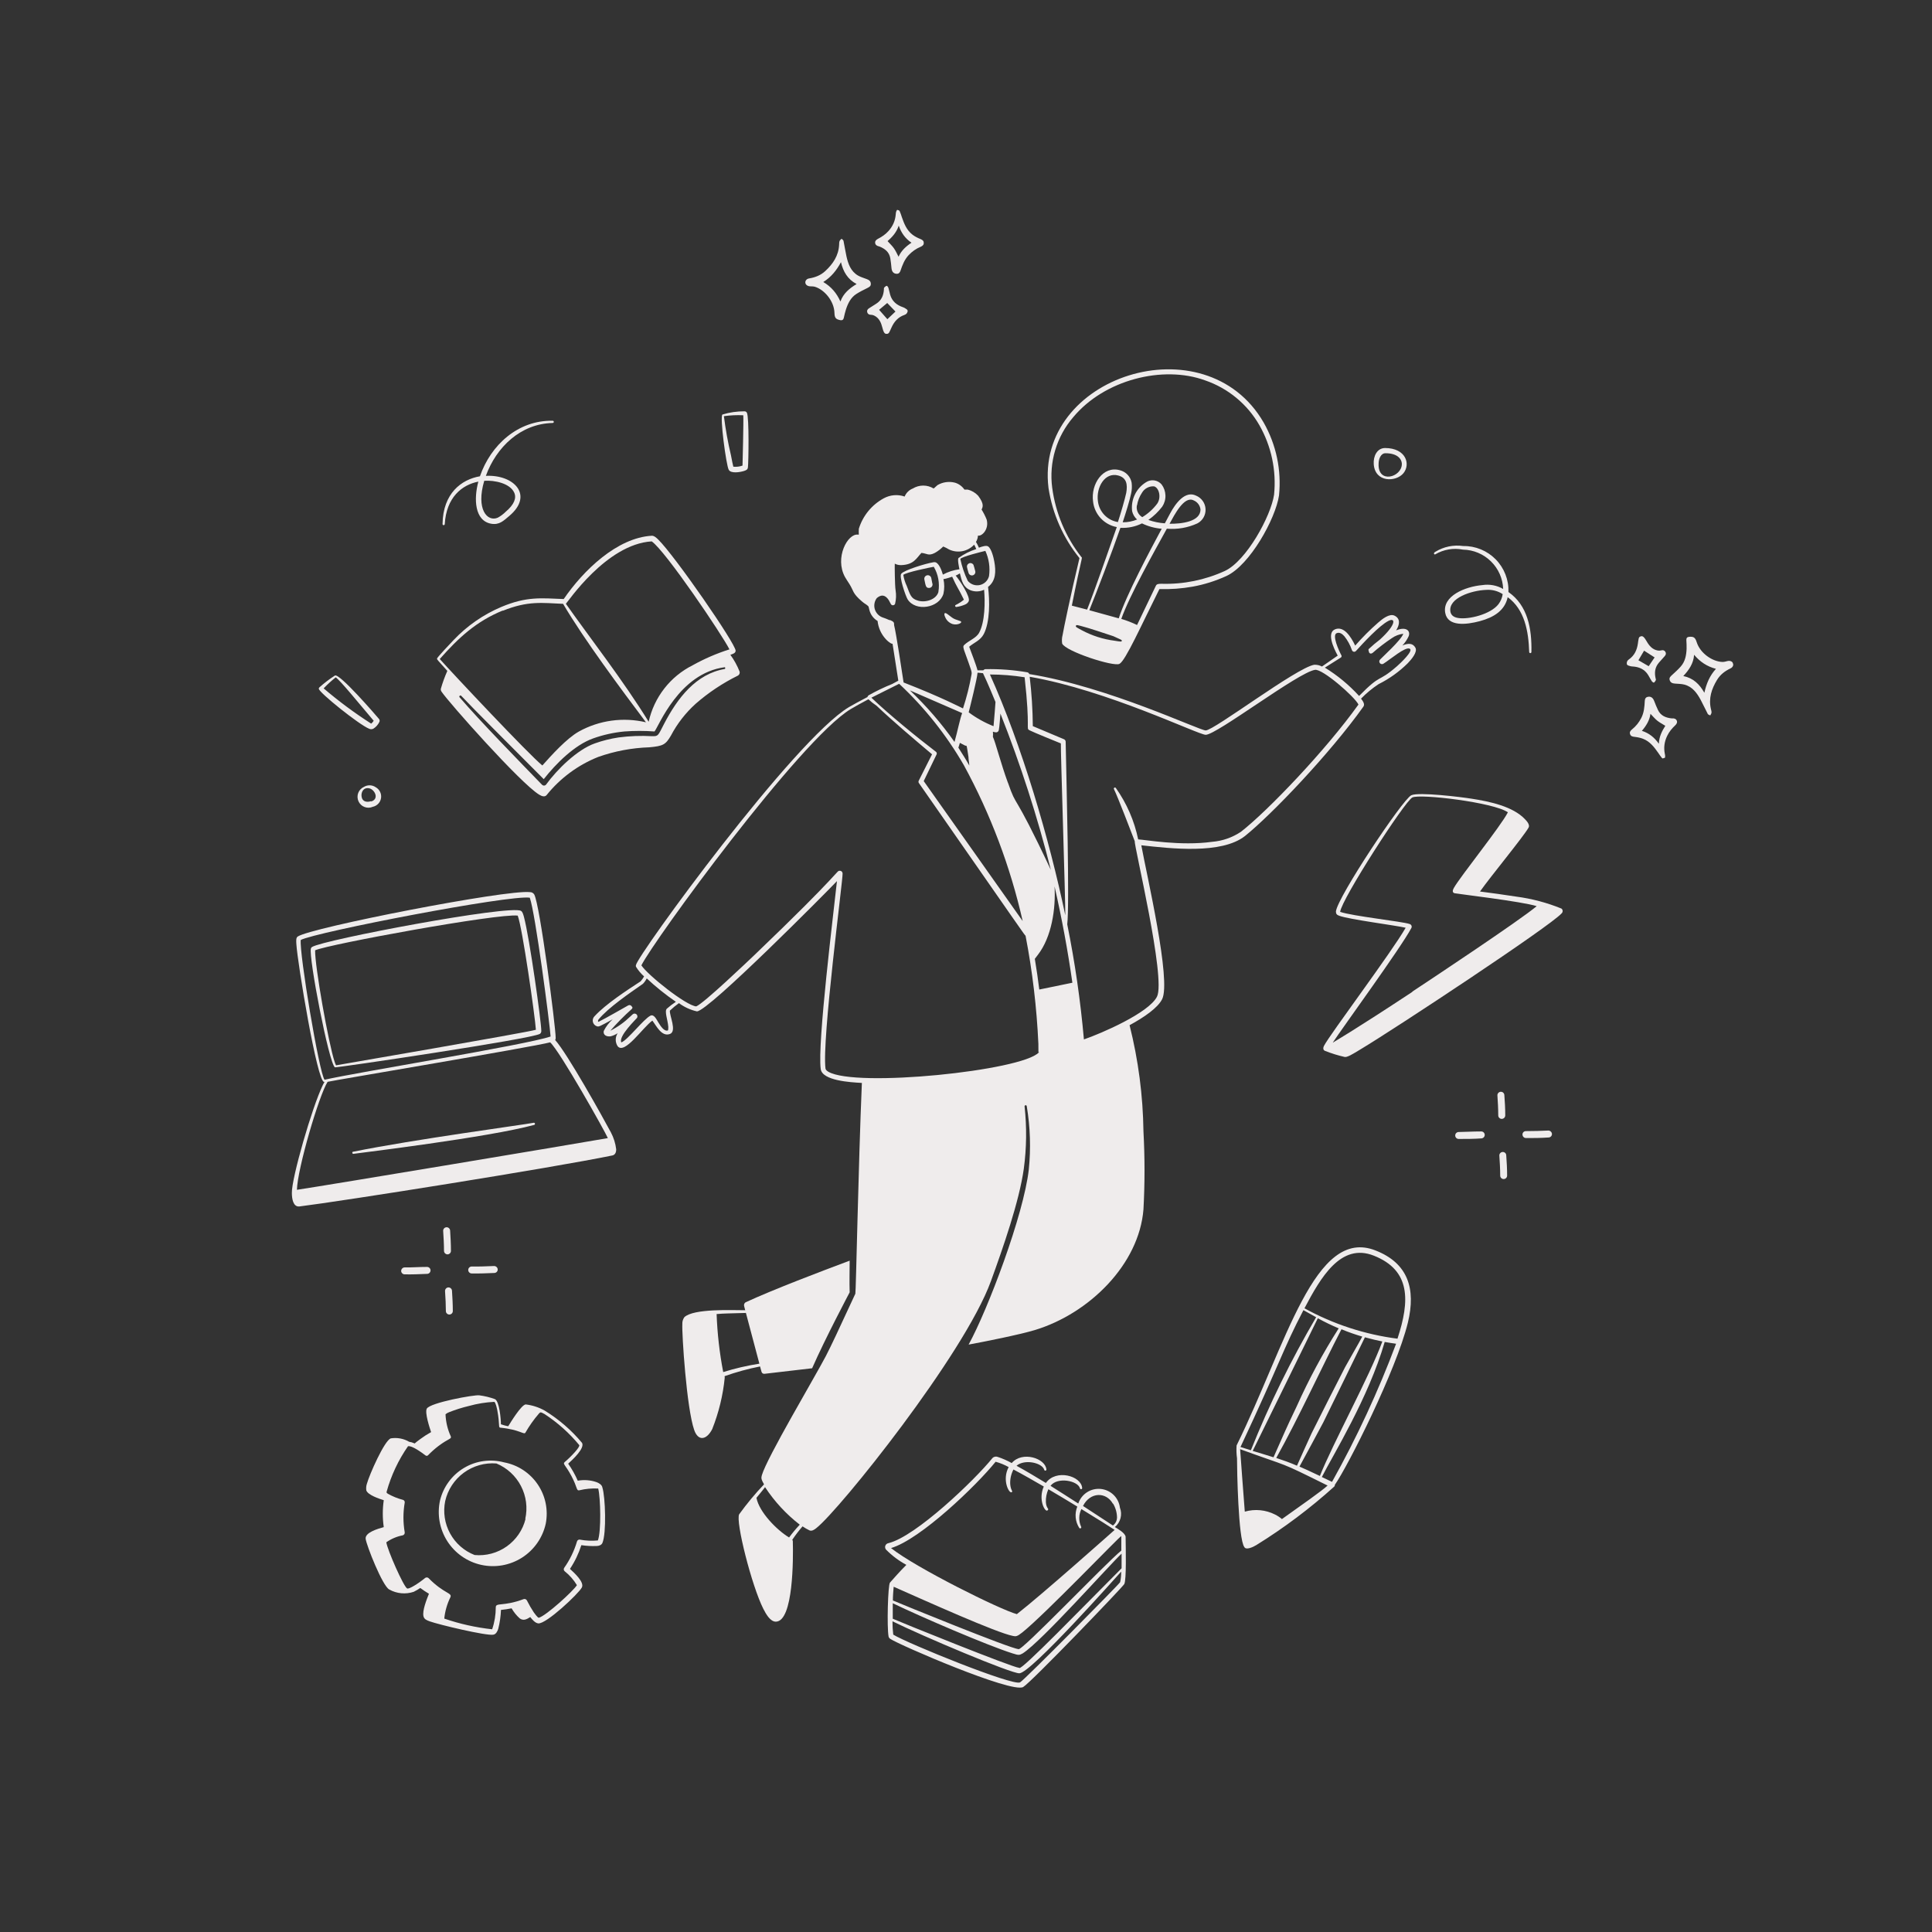 <svg xmlns="http://www.w3.org/2000/svg" xmlns:xlink="http://www.w3.org/1999/xlink" width="500" zoomAndPan="magnify" viewBox="0 0 375 375" height="500" preserveAspectRatio="xMidYMid meet" version="1.0"><rect x="0" y="0" width="375" height="375" fill="#333333" stroke="none"/><defs><clipPath id="cd626b4930"><path d="M 156 46 L 170 46 L 170 63 L 156 63 Z M 156 46 " clip-rule="nonzero"/></clipPath><clipPath id="a7d6b8fc02"><path d="M 155.84 41.312 L 179.078 40.555 L 179.859 64.543 L 156.625 65.301 Z M 155.84 41.312 " clip-rule="nonzero"/></clipPath><clipPath id="5b4e5d059f"><path d="M 155.84 41.312 L 179.078 40.555 L 179.859 64.543 L 156.625 65.301 Z M 155.84 41.312 " clip-rule="nonzero"/></clipPath><clipPath id="18166a7dc6"><path d="M 169 40 L 180 40 L 180 54 L 169 54 Z M 169 40 " clip-rule="nonzero"/></clipPath><clipPath id="6f4346c09a"><path d="M 155.84 41.312 L 179.078 40.555 L 179.859 64.543 L 156.625 65.301 Z M 155.84 41.312 " clip-rule="nonzero"/></clipPath><clipPath id="b66188d165"><path d="M 155.84 41.312 L 179.078 40.555 L 179.859 64.543 L 156.625 65.301 Z M 155.84 41.312 " clip-rule="nonzero"/></clipPath><clipPath id="a4d6d28698"><path d="M 168 55 L 177 55 L 177 65 L 168 65 Z M 168 55 " clip-rule="nonzero"/></clipPath><clipPath id="05376f4e2a"><path d="M 155.84 41.312 L 179.078 40.555 L 179.859 64.543 L 156.625 65.301 Z M 155.84 41.312 " clip-rule="nonzero"/></clipPath><clipPath id="c5a34a38d5"><path d="M 155.84 41.312 L 179.078 40.555 L 179.859 64.543 L 156.625 65.301 Z M 155.84 41.312 " clip-rule="nonzero"/></clipPath><clipPath id="e7fb35d9c6"><path d="M 324 123 L 337 123 L 337 139 L 324 139 Z M 324 123 " clip-rule="nonzero"/></clipPath><clipPath id="b3cc1d3465"><path d="M 310.98 125.785 L 333.117 118.676 L 340.453 141.527 L 318.316 148.633 Z M 310.98 125.785 " clip-rule="nonzero"/></clipPath><clipPath id="05f287de04"><path d="M 340.551 141.641 L 318.414 148.75 L 311.078 125.898 L 333.215 118.789 Z M 340.551 141.641 " clip-rule="nonzero"/></clipPath><clipPath id="cae3530f83"><path d="M 316 135 L 326 135 L 326 148 L 316 148 Z M 316 135 " clip-rule="nonzero"/></clipPath><clipPath id="21493dd954"><path d="M 310.98 125.785 L 333.117 118.676 L 340.453 141.527 L 318.316 148.633 Z M 310.98 125.785 " clip-rule="nonzero"/></clipPath><clipPath id="eb3129b110"><path d="M 340.551 141.641 L 318.414 148.75 L 311.078 125.898 L 333.215 118.789 Z M 340.551 141.641 " clip-rule="nonzero"/></clipPath><clipPath id="52d99a176c"><path d="M 315 123 L 324 123 L 324 133 L 315 133 Z M 315 123 " clip-rule="nonzero"/></clipPath><clipPath id="94e69f2d80"><path d="M 310.98 125.785 L 333.117 118.676 L 340.453 141.527 L 318.316 148.633 Z M 310.98 125.785 " clip-rule="nonzero"/></clipPath><clipPath id="a49e80eda2"><path d="M 340.551 141.641 L 318.414 148.75 L 311.078 125.898 L 333.215 118.789 Z M 340.551 141.641 " clip-rule="nonzero"/></clipPath><clipPath id="92959e7414"><path d="M 56.555 173 L 120 173 L 120 235 L 56.555 235 Z M 56.555 173 " clip-rule="nonzero"/></clipPath><clipPath id="9300797d5b"><path d="M 70 109 L 303.305 109 L 303.305 318 L 70 318 Z M 70 109 " clip-rule="nonzero"/></clipPath></defs><g clip-path="url(#cd626b4930)"><g clip-path="url(#a7d6b8fc02)"><g clip-path="url(#5b4e5d059f)"><path fill="#efecec" d="M 169.027 55.109 C 169.039 55.574 168.68 55.738 168.309 55.926 C 167.594 56.285 166.867 56.637 166.199 57.07 C 165.125 57.77 164.59 58.875 164.203 60.051 C 164.027 60.582 163.91 61.133 163.785 61.684 C 163.703 62.051 163.488 62.215 163.117 62.145 C 162.234 61.98 161.992 61.699 161.969 60.746 C 161.906 58.426 160.016 56.242 158.211 55.676 C 157.906 55.578 157.566 55.586 157.246 55.574 C 156.754 55.555 156.371 55.285 156.32 54.898 C 156.27 54.512 156.543 54.125 157.047 54.043 C 158.234 53.848 159.309 53.43 160.195 52.602 C 161.688 51.215 162.77 49.613 162.875 47.5 C 162.887 47.262 162.875 47.012 162.957 46.797 C 163.02 46.621 163.207 46.492 163.34 46.34 C 163.473 46.477 163.691 46.59 163.723 46.746 C 163.934 47.742 164.074 48.754 164.297 49.75 C 164.629 51.238 165.133 52.66 166.547 53.488 C 167.066 53.789 167.672 53.949 168.238 54.172 C 168.66 54.336 169.023 54.547 169.027 55.109 Z M 163.23 50.887 C 162.367 52.496 161.309 53.797 159.797 54.738 C 161.34 55.648 162.391 56.891 163.125 58.523 C 163.703 56.914 164.898 55.965 166.27 55.129 C 164.52 54.215 163.676 52.746 163.23 50.887 Z M 163.23 50.887 " fill-opacity="1" fill-rule="nonzero"/></g></g></g><g clip-path="url(#18166a7dc6)"><g clip-path="url(#6f4346c09a)"><g clip-path="url(#b66188d165)"><path fill="#efecec" d="M 174.09 53.145 C 173.461 53.141 173.109 52.758 173.039 52.051 C 172.977 51.402 172.918 50.754 172.805 50.113 C 172.598 48.938 171.785 48.289 170.742 47.863 C 170.688 47.844 170.629 47.824 170.57 47.809 C 170.203 47.734 169.914 47.531 169.867 47.156 C 169.816 46.773 170.094 46.523 170.406 46.359 C 171.184 45.961 171.887 45.48 172.469 44.824 C 173.301 43.895 173.773 42.82 173.867 41.574 C 173.879 41.414 173.891 41.246 173.941 41.094 C 173.988 40.961 174.098 40.727 174.156 40.734 C 174.32 40.758 174.555 40.836 174.617 40.965 C 174.797 41.336 174.91 41.742 175.043 42.133 C 175.488 43.422 175.988 44.688 177.113 45.551 C 177.551 45.891 178.062 46.152 178.578 46.363 C 178.934 46.512 179.25 46.66 179.305 47.055 C 179.363 47.488 179.07 47.746 178.703 47.898 C 177.797 48.273 177.016 48.828 176.348 49.543 C 175.559 50.391 175.156 51.449 174.793 52.52 C 174.672 52.871 174.496 53.129 174.09 53.145 Z M 172.277 46.801 C 172.711 47.285 173.164 47.703 173.512 48.195 C 173.863 48.695 174.109 49.27 174.41 49.832 C 174.914 48.68 175.824 47.836 176.918 47.109 C 175.703 46.293 174.934 45.203 174.445 43.797 C 173.996 45.164 173.113 46.062 172.277 46.801 Z M 172.277 46.801 " fill-opacity="1" fill-rule="nonzero"/></g></g></g><g clip-path="url(#a4d6d28698)"><g clip-path="url(#05376f4e2a)"><g clip-path="url(#c5a34a38d5)"><path fill="#efecec" d="M 176.188 60.34 C 176.125 60.777 175.902 61.012 175.547 61.129 C 174.312 61.551 173.543 62.445 173.027 63.598 C 172.887 63.91 172.754 64.227 172.59 64.523 C 172.367 64.918 171.844 64.93 171.602 64.523 C 171.441 64.25 171.355 63.922 171.273 63.609 C 171.023 62.617 170.645 61.711 169.648 61.238 C 169.457 61.145 169.227 61.098 169.012 61.098 C 168.66 61.098 168.426 60.922 168.332 60.625 C 168.227 60.297 168.375 60.023 168.68 59.836 C 169.148 59.547 169.609 59.246 170.07 58.953 C 171.094 58.309 171.504 57.336 171.566 56.176 C 171.574 56.059 171.551 55.902 171.613 55.832 C 171.754 55.68 171.926 55.52 172.109 55.477 C 172.188 55.457 172.387 55.707 172.438 55.867 C 172.574 56.305 172.652 56.758 172.777 57.199 C 173.145 58.492 174.059 59.223 175.285 59.637 C 175.547 59.727 175.785 59.891 176.012 60.051 C 176.109 60.117 176.145 60.266 176.188 60.34 Z M 173.809 60.469 C 173.191 59.828 172.594 59.211 172.211 58.812 C 171.711 59.23 171.137 59.711 170.633 60.133 C 171.184 60.758 171.715 61.363 172.238 61.957 C 172.754 61.465 173.32 60.93 173.809 60.469 Z M 173.809 60.469 " fill-opacity="1" fill-rule="nonzero"/></g></g></g><g clip-path="url(#e7fb35d9c6)"><g clip-path="url(#b3cc1d3465)"><g clip-path="url(#05f287de04)"><path fill="#efecec" d="M 324.082 131.996 C 323.941 131.551 324.246 131.297 324.551 131.012 C 325.141 130.473 325.742 129.938 326.262 129.336 C 327.105 128.367 327.316 127.16 327.367 125.922 C 327.387 125.363 327.352 124.797 327.32 124.238 C 327.301 123.859 327.461 123.645 327.836 123.609 C 328.73 123.527 329.039 123.727 329.324 124.637 C 330.023 126.852 332.438 128.434 334.332 128.484 C 334.648 128.492 334.973 128.391 335.285 128.316 C 335.766 128.199 336.203 128.352 336.359 128.711 C 336.516 129.07 336.355 129.516 335.898 129.73 C 334.809 130.246 333.891 130.945 333.266 131.984 C 332.211 133.723 331.609 135.562 332.09 137.625 C 332.145 137.855 332.223 138.094 332.203 138.32 C 332.188 138.508 332.047 138.684 331.961 138.867 C 331.797 138.773 331.555 138.723 331.48 138.582 C 331.004 137.68 330.59 136.746 330.105 135.852 C 329.375 134.508 328.5 133.281 326.914 132.875 C 326.332 132.727 325.707 132.738 325.102 132.684 C 324.652 132.641 324.242 132.539 324.082 131.996 Z M 330.816 134.465 C 331.203 132.684 331.867 131.137 333.062 129.82 C 331.328 129.367 329.977 128.461 328.824 127.094 C 328.707 128.801 327.82 130.043 326.73 131.219 C 328.664 131.617 329.879 132.797 330.816 134.465 Z M 330.816 134.465 " fill-opacity="1" fill-rule="nonzero"/></g></g></g><g clip-path="url(#cae3530f83)"><g clip-path="url(#21493dd954)"><g clip-path="url(#eb3129b110)"><path fill="#efecec" d="M 319.754 135.277 C 320.359 135.105 320.805 135.375 321.066 136.039 C 321.305 136.645 321.539 137.254 321.824 137.836 C 322.344 138.91 323.305 139.312 324.426 139.434 C 324.484 139.438 324.543 139.441 324.602 139.438 C 324.977 139.41 325.312 139.527 325.461 139.871 C 325.613 140.227 325.414 140.547 325.156 140.789 C 324.523 141.383 323.98 142.039 323.598 142.832 C 323.055 143.953 322.895 145.117 323.145 146.34 C 323.18 146.496 323.211 146.66 323.203 146.82 C 323.199 146.965 323.156 147.215 323.098 147.227 C 322.934 147.25 322.688 147.238 322.59 147.133 C 322.316 146.824 322.098 146.465 321.859 146.125 C 321.078 145.008 320.25 143.926 318.934 143.406 C 318.418 143.203 317.852 143.09 317.301 143.027 C 316.918 142.984 316.574 142.926 316.414 142.559 C 316.238 142.16 316.445 141.836 316.758 141.59 C 317.527 140.977 318.125 140.227 318.57 139.359 C 319.102 138.328 319.195 137.199 319.25 136.066 C 319.27 135.695 319.371 135.398 319.754 135.277 Z M 323.238 140.879 C 322.688 140.531 322.137 140.254 321.668 139.875 C 321.191 139.488 320.801 139.004 320.355 138.551 C 320.191 139.793 319.543 140.859 318.691 141.855 C 320.086 142.305 321.125 143.141 321.98 144.363 C 322.035 142.922 322.641 141.82 323.238 140.879 Z M 323.238 140.879 " fill-opacity="1" fill-rule="nonzero"/></g></g></g><g clip-path="url(#52d99a176c)"><g clip-path="url(#94e69f2d80)"><g clip-path="url(#a49e80eda2)"><path fill="#efecec" d="M 315.766 128.93 C 315.703 128.492 315.852 128.207 316.16 127.996 C 317.234 127.254 317.73 126.18 317.91 124.93 C 317.957 124.594 317.996 124.254 318.074 123.922 C 318.18 123.48 318.68 123.324 319.023 123.652 C 319.254 123.871 319.426 124.16 319.59 124.438 C 320.102 125.328 320.715 126.09 321.805 126.273 C 322.012 126.309 322.25 126.293 322.457 126.234 C 322.793 126.137 323.066 126.242 323.238 126.5 C 323.43 126.789 323.363 127.094 323.121 127.355 C 322.75 127.762 322.391 128.176 322.023 128.586 C 321.223 129.488 321.094 130.535 321.352 131.668 C 321.375 131.781 321.441 131.926 321.398 132.012 C 321.309 132.195 321.184 132.395 321.02 132.492 C 320.949 132.531 320.688 132.344 320.598 132.203 C 320.344 131.82 320.148 131.402 319.906 131.016 C 319.195 129.875 318.117 129.422 316.82 129.359 C 316.547 129.348 316.273 129.254 316.012 129.164 C 315.902 129.125 315.824 128.992 315.766 128.93 Z M 318.016 128.156 C 318.785 128.602 319.531 129.031 320.008 129.309 C 320.371 128.77 320.793 128.148 321.16 127.605 C 320.457 127.156 319.781 126.719 319.117 126.293 C 318.754 126.906 318.359 127.578 318.016 128.156 Z M 318.016 128.156 " fill-opacity="1" fill-rule="nonzero"/></g></g></g><path fill="#efecec" d="M 140.645 267.113 C 142.891 266.316 145.191 265.688 147.527 265.227 L 147.812 266.266 C 147.844 266.387 147.918 266.492 148.02 266.566 C 148.125 266.637 148.25 266.668 148.375 266.656 L 157.633 265.578 C 160.176 259.77 164.852 250.977 164.918 250.84 C 164.852 248.645 164.918 246.797 164.918 244.695 C 159.625 246.664 149.832 250.395 144.711 252.781 C 144.598 252.855 144.508 252.965 144.457 253.09 C 144.406 253.219 144.398 253.359 144.43 253.492 C 144.43 253.492 144.523 253.832 144.645 254.316 C 142.141 254.316 134.637 253.953 132.832 255.664 C 132.551 256.055 132.414 256.531 132.441 257.012 C 132.332 258.867 133.262 273.309 134.742 277.555 C 135.512 279.777 137.129 279.535 138.234 277.406 C 139.512 274.199 140.332 270.832 140.672 267.395 C 140.672 267.223 140.629 267.234 140.645 267.113 Z M 139.094 255.055 C 140.738 254.922 141.25 254.949 144.781 254.84 C 145.414 257.238 146.719 262.168 147.395 264.688 C 145.016 265.059 142.672 265.602 140.375 266.32 C 139.66 262.602 139.23 258.836 139.094 255.055 Z M 139.094 255.055 " fill-opacity="1" fill-rule="nonzero"/><path fill="#efecec" d="M 264.633 137.156 C 264.973 136.684 264.539 136.078 264.176 135.605 C 265.207 134.547 266.348 133.602 267.586 132.789 C 269.668 131.754 271.574 130.387 273.23 128.75 C 273.914 128.035 275.207 126.566 274.723 125.707 C 274.238 124.844 273.375 124.789 272.203 125.289 C 272.711 124.754 273.125 124.141 273.43 123.469 C 273.809 122.418 272.918 121.57 270.992 122.352 C 271.691 121.234 271.855 120.062 270.668 119.496 C 269.711 119.035 268.312 120.129 267.504 120.844 C 265.918 122.23 264.426 123.723 263.043 125.312 C 262.195 123.535 260.848 121.488 259.164 122.137 C 257.48 122.781 258.789 125.68 259.648 127.254 L 256.59 129.371 C 256.129 129.121 255.605 129.004 255.082 129.031 C 251.605 129.625 235.645 141.777 234.027 141.777 C 232.789 141.777 215.086 133.289 199.785 130.836 C 199.754 130.746 199.699 130.664 199.625 130.602 C 199.551 130.539 199.461 130.5 199.367 130.488 C 196.695 130.031 193.988 129.828 191.281 129.883 C 191.199 129.887 191.121 129.91 191.047 129.949 C 190.977 129.988 190.914 130.043 190.863 130.109 L 189.734 130.109 C 189.465 129.02 188.469 126.5 188.117 125.531 C 189.031 124.734 190.301 124.332 190.961 123.051 C 192.172 120.68 192.117 116.559 191.781 113.918 C 193.305 112.758 193.344 110.898 192.992 109 C 192.859 108.234 192.441 106.496 191.793 106.062 C 191.43 105.82 190.664 106.062 190.004 106.305 C 189.344 104.77 189.344 105.473 189.613 104.852 C 189.738 104.566 189.809 104.262 189.828 103.949 C 190.543 104.164 192.023 102.738 191.512 100.852 C 191.242 100.176 190.914 99.527 190.527 98.91 C 190.719 98.453 191.121 97.898 189.855 96.215 C 189.309 95.629 188.602 95.215 187.82 95.031 L 187.199 95.031 C 186.754 94.383 186.098 93.906 185.344 93.684 C 184.199 93.395 182.992 93.562 181.973 94.156 C 181.703 94.359 181.488 94.625 181.219 94.816 C 180.609 94.445 179.91 94.25 179.199 94.25 C 178.488 94.25 177.789 94.445 177.18 94.816 C 176.82 94.957 176.496 95.164 176.223 95.434 C 175.949 95.703 175.734 96.023 175.59 96.379 C 174.93 96.152 174.227 96.062 173.531 96.121 C 172.836 96.18 172.16 96.383 171.547 96.715 C 169.219 97.977 167.48 100.098 166.699 102.629 C 166.676 103.012 166.676 103.391 166.699 103.773 L 166.551 103.773 C 164.527 103.477 161.957 108.273 164.016 112.004 C 164.258 112.449 164.57 112.867 164.867 113.352 C 165.727 114.699 165.391 115.102 167.316 116.746 C 167.883 117.23 167.977 117.191 168.328 117.488 C 168.68 117.785 168.543 117.637 168.746 118.391 C 168.855 118.836 169.051 119.254 169.324 119.621 C 169.598 119.988 169.941 120.297 170.336 120.531 C 170.477 121.852 171.039 123.086 171.938 124.062 C 172.223 124.379 172.555 124.652 172.922 124.871 C 173.02 124.926 173.133 124.957 173.246 124.965 C 173.648 127.469 174.148 130.73 174.363 132.117 L 173.164 132.766 C 171.594 133.395 170.07 134.129 168.598 134.961 C 168.48 135.039 168.398 135.16 168.367 135.297 C 166.941 136.051 165.594 136.766 164.824 137.223 C 154.129 143.566 123.75 185.395 123.441 187.309 C 123.406 187.418 123.406 187.535 123.441 187.645 C 123.875 188.34 124.406 188.973 125.016 189.52 C 124.828 189.863 124.602 190.184 124.344 190.477 C 121.648 192.238 117.609 194.867 115.438 197.211 C 115.289 197.348 115.172 197.52 115.109 197.711 C 115.043 197.906 115.031 198.113 115.07 198.312 C 115.109 198.512 115.199 198.699 115.332 198.852 C 115.465 199.008 115.637 199.121 115.832 199.191 C 116.234 199.324 116.301 199.285 118.93 197.844 C 118.207 198.477 117.617 199.246 117.191 200.105 C 117.016 200.848 117.688 201.277 118.539 201.145 C 119.016 201.02 119.469 200.82 119.887 200.551 C 119.641 200.926 119.512 201.363 119.512 201.812 C 119.512 202.258 119.641 202.695 119.887 203.07 C 121.23 204.77 124.762 199.422 126.621 198.102 C 127.375 199.055 128.398 201.293 130.027 200.699 C 131.445 200.176 129.895 197.062 130.027 196.16 C 130.578 195.633 131.164 195.148 131.781 194.707 C 132.82 195.477 134.008 196.023 135.27 196.309 C 137.492 196.309 160.691 172.895 162.453 171.023 C 161.82 176.977 158.629 202.531 159.301 207.504 C 159.613 209.754 165.016 210.074 167.289 210.195 C 166.602 226.363 166.145 250.852 166.023 251.109 C 162.453 258.801 161.484 260.902 160.285 263.234 C 158.102 267.41 148.914 282.82 147.879 286.324 C 147.73 286.875 147.715 287.09 148.297 288.113 C 146.559 289.941 144.949 291.879 143.473 293.922 C 142.73 295.27 145.91 307.824 148.16 312.27 C 148.672 313.266 149.508 314.801 150.625 314.762 C 153.996 314.641 153.98 302.543 153.887 299.16 C 153.887 299.059 153.848 298.957 153.777 298.879 C 154.391 297.969 155.055 297.094 155.773 296.266 C 156.199 296.559 156.652 296.82 157.121 297.047 C 157.578 297.25 158.09 296.898 158.465 296.59 C 162.953 293.059 187.148 262.91 192.332 248.684 C 194.691 242.191 197.828 233.219 198.719 226.859 C 199.262 222.84 199.312 218.77 198.867 214.738 C 198.867 214.68 198.891 214.625 198.93 214.586 C 198.973 214.543 199.027 214.52 199.082 214.52 C 199.141 214.52 199.195 214.543 199.234 214.586 C 199.273 214.625 199.297 214.68 199.297 214.738 C 199.973 218.793 200.105 222.918 199.688 227.008 C 198.691 235.832 191.727 254.223 188.008 260.984 C 191.215 260.391 197.734 259.098 200.887 258.156 C 211.395 254.961 221.094 245.438 221.945 234.742 C 222.219 229.703 222.219 224.652 221.945 219.613 C 221.852 212.656 220.949 205.734 219.25 198.988 C 222.105 197.441 224.719 195.621 225.566 193.949 C 227.387 190.379 222.578 169.836 221.527 164.07 C 227.277 164.703 237.07 165.852 241.637 162.281 C 246.867 158.078 258.152 146.25 264.633 137.156 Z M 153.16 298.422 C 150.734 296.953 147.34 293.465 146.828 290.727 C 147.379 290.027 147.961 289.383 148.496 288.652 C 150.324 291.441 152.602 293.902 155.234 295.941 C 154.492 296.727 153.801 297.555 153.16 298.422 Z M 260.254 127.633 C 260.324 127.586 260.375 127.52 260.395 127.438 C 260.414 127.355 260.402 127.273 260.363 127.199 C 259.891 126.324 258.477 123.238 259.461 122.891 C 260.027 122.676 260.523 123.023 260.941 123.496 C 261.582 124.305 262.078 125.215 262.41 126.191 C 262.438 126.27 262.48 126.34 262.543 126.395 C 262.605 126.449 262.684 126.488 262.766 126.504 C 262.844 126.52 262.93 126.512 263.008 126.48 C 263.086 126.453 263.152 126.402 263.207 126.34 C 264.555 124.844 267.707 121.434 269.484 120.52 C 270.832 119.816 271.152 121.113 267.855 124.129 C 267.094 124.707 266.367 125.324 265.672 125.973 C 265.633 126.027 265.613 126.09 265.613 126.156 C 265.613 126.223 265.633 126.285 265.672 126.34 C 265.672 126.688 265.953 127.078 266.438 126.715 C 267.609 125.688 268.848 124.738 270.145 123.871 C 270.805 123.402 271.574 123.105 272.379 123.012 C 271.977 124.25 268.219 127.617 267.895 127.996 C 267.793 128.086 267.73 128.215 267.719 128.352 C 267.711 128.492 267.758 128.625 267.848 128.73 C 267.938 128.836 268.062 128.898 268.203 128.91 C 268.34 128.922 268.477 128.879 268.582 128.789 C 270.078 127.82 272.691 125.559 273.594 125.895 C 274.496 126.23 271.812 128.734 271.141 129.328 C 267.273 132.684 268.27 130.527 263.797 135.082 C 261.852 132.949 259.617 131.098 257.156 129.586 Z M 201.723 192.066 C 201.492 190.207 201.211 188.199 200.859 186.109 L 201.441 185.344 C 204.133 181.879 204.941 176.371 204.688 172.047 C 206.129 178.363 207.273 184.574 208.148 190.746 Z M 181.691 145.938 C 178.148 143.246 172.449 138.598 169.137 135.418 L 174.523 132.723 C 179.473 137.344 183.707 142.676 187.094 148.539 C 192.27 158.047 196.109 168.223 198.504 178.781 L 179.293 151.609 L 181.801 146.41 C 181.832 146.332 181.84 146.242 181.82 146.156 C 181.801 146.074 181.758 145.996 181.691 145.938 Z M 190.797 130.664 C 190.879 130.812 191.809 132.789 193.223 136.254 C 193.223 136.402 192.965 139.77 192.844 140.953 C 191.125 140.273 189.504 139.367 188.023 138.262 C 188.32 137.09 189.652 131.766 189.746 130.566 Z M 186.016 145.129 C 186.109 144.887 186.203 144.566 186.312 144.188 L 187.215 144.66 C 187.727 144.996 187.523 143.973 187.98 146.938 C 187.98 147.434 188.117 147.988 188.145 148.594 C 187.523 147.477 186.758 146.277 186.027 145.129 Z M 185.262 144 C 182.715 140.391 179.82 137.039 176.613 134.004 L 186.758 138.41 C 186.367 139.34 185.801 142.18 185.273 144 Z M 195.621 151.895 C 194.273 148.215 193.234 144.105 192.723 143.027 C 192.754 142.691 192.754 142.355 192.723 142.02 C 192.918 142.09 193.121 142.137 193.332 142.152 C 193.461 142.156 193.586 142.109 193.684 142.027 C 193.785 141.941 193.852 141.824 193.871 141.695 C 193.977 141.25 194.152 139 194.18 138.504 C 198.098 148.398 201.371 158.535 203.973 168.855 C 196.363 152.66 197.535 157.348 195.633 151.895 Z M 206.762 177.609 C 203.691 162.887 198.289 144.523 192.145 130.918 C 194.402 130.918 196.652 131.102 198.879 131.457 C 200.027 141.695 199.07 141.344 199.836 141.75 C 200.605 142.152 205.227 144.012 205.914 144.297 C 205.844 145.332 206.816 174.996 206.773 177.609 Z M 191.258 106.926 C 191.957 108.457 192.207 110.16 191.969 111.828 C 191.859 112.254 191.633 112.641 191.32 112.945 C 191.004 113.25 190.609 113.461 190.18 113.555 C 189.75 113.648 189.305 113.621 188.891 113.477 C 188.477 113.328 188.109 113.074 187.836 112.73 C 187.191 111.379 186.707 109.953 186.395 108.488 C 186.758 108.016 190.637 107.074 191.258 106.926 Z M 172.719 120.398 C 172.227 120.172 171.723 119.977 171.211 119.805 C 170.867 119.664 170.559 119.445 170.312 119.164 C 170.066 118.887 169.887 118.555 169.785 118.195 C 169.688 117.84 169.672 117.461 169.742 117.094 C 169.812 116.73 169.965 116.383 170.188 116.086 C 171.035 115.371 171.805 115.414 172.504 116.477 C 172.949 117.301 172.934 117.367 173.137 117.445 C 173.195 117.473 173.258 117.484 173.32 117.484 C 173.383 117.484 173.445 117.469 173.504 117.441 C 173.562 117.418 173.613 117.379 173.652 117.328 C 173.695 117.281 173.727 117.227 173.742 117.164 C 173.941 116.32 173.977 115.445 173.836 114.59 C 173.676 113.66 173.648 109.539 173.676 109.406 C 174.07 109.613 174.512 109.711 174.957 109.688 C 177.395 109.594 177.879 108.34 178.848 107.316 C 179.969 107.426 180.195 107.965 181.461 107.316 C 182.055 106.98 182.598 106.562 183.078 106.078 C 183.465 106.234 183.84 106.426 184.195 106.645 C 185.004 107.031 185.914 107.152 186.793 106.984 C 187.676 106.816 188.477 106.371 189.086 105.715 C 189.234 105.996 189.371 106.281 189.492 106.574 C 188.254 106.961 187.086 107.547 186.043 108.312 C 185.812 108.598 186.148 110.133 186.23 110.496 C 185.102 110.637 184.012 110.988 183.012 111.535 C 182.809 110.832 182.363 109.527 181.664 109.164 C 181.453 109.098 181.23 109.098 181.02 109.164 C 179.805 109.352 175.453 110.656 174.93 111.371 C 174.469 111.871 175.777 115.723 176.18 116.355 C 177.73 118.754 182.27 118.055 183.121 115.25 C 183.328 114.312 183.328 113.336 183.121 112.395 C 183.512 112.395 184.684 111.977 184.816 111.938 C 185.746 114.027 186.016 114.148 187.094 116.395 C 186.945 116.52 186.703 116.719 186.5 116.855 C 185.543 117.488 185.344 117.379 185.395 117.648 C 185.41 117.703 185.445 117.75 185.492 117.777 C 185.539 117.809 185.598 117.82 185.652 117.812 C 186.219 117.73 186.77 117.578 187.297 117.352 C 187.609 117.234 187.871 117.004 188.023 116.707 C 188.398 115.859 186.312 112.664 185.488 111.707 C 185.652 111.707 186.027 111.438 186.312 111.289 C 186.688 112.801 186.945 113.984 188.398 114.578 C 188.82 114.738 189.27 114.809 189.719 114.789 C 190.168 114.773 190.605 114.664 191.012 114.469 C 191.23 116.84 191.188 120.695 190.059 122.797 C 189.477 123.887 188.051 124.305 187.133 125.207 C 186.863 125.461 187.039 125.828 187.133 126.219 C 188.629 130.379 188.656 130.367 188.574 130.906 C 188.18 133.141 187.625 135.348 186.918 137.508 C 186.582 137.359 182.797 135.352 175.387 132.469 C 175.156 130.945 173.934 122.82 173.543 121.328 C 173.566 120.801 173.5 120.68 172.719 120.328 Z M 182.148 114.902 C 181.719 116.371 179.684 117.004 178.23 116.598 C 176.773 116.195 176.68 115.453 175.992 113.703 C 175.672 113.035 175.449 112.32 175.332 111.586 C 175.777 111.102 180.641 110.105 181.246 110.012 C 182.098 111.465 182.418 113.172 182.148 114.832 Z M 129.438 195.781 C 128.926 196.281 129.609 197.91 129.719 199.324 C 129.719 199.445 129.719 199.973 129.637 200.012 C 128.898 200.254 128.211 199.137 127.793 198.465 C 127.375 197.789 126.957 196.875 126.297 197.117 C 124.949 197.75 121.824 201.898 120.598 202.328 C 119.98 201.145 123.523 197.762 123.645 197.574 C 123.695 197.488 123.723 197.387 123.723 197.289 C 123.723 197.188 123.691 197.086 123.641 197 C 123.59 196.914 123.512 196.844 123.422 196.801 C 123.332 196.754 123.23 196.734 123.133 196.738 C 122.891 196.738 122.727 196.953 122.352 197.293 C 121.203 198.41 119.891 199.348 118.457 200.066 C 119.758 198.574 121.145 197.168 122.621 195.852 C 122.691 195.777 122.742 195.684 122.77 195.582 C 122.77 195.582 122.484 194.867 121.934 195.148 C 121.152 195.582 117.352 197.777 116.152 198.344 C 115.992 198.234 116.086 198.074 116.152 197.91 C 118.055 195.582 122.23 192.75 124.789 190.961 C 125.09 190.652 125.34 190.297 125.531 189.91 C 127.301 191.559 129.191 193.074 131.188 194.449 C 130.574 194.852 129.988 195.297 129.438 195.781 Z M 160.785 208.027 C 160.488 207.84 160.273 207.664 160.23 207.422 C 159.492 201.926 163.613 170.781 163.547 169.555 C 163.547 169.48 163.531 169.41 163.504 169.344 C 163.477 169.277 163.434 169.219 163.383 169.168 C 163.332 169.117 163.27 169.078 163.203 169.051 C 163.137 169.027 163.066 169.012 162.992 169.016 C 162.305 169.016 163.52 169.016 146.355 185.449 C 145.223 186.516 136.574 194.785 135.133 195.34 C 133.152 195.191 125.703 189.25 124.492 187.375 C 126.836 182.637 155.262 143.621 165.094 137.652 C 165.848 137.195 167.141 136.48 168.559 135.727 C 169.047 136.188 169.574 136.609 170.133 136.98 C 173.258 139.945 177.609 143.637 180.91 146.41 L 178.336 151.516 C 178.297 151.582 178.277 151.66 178.277 151.738 C 178.277 151.816 178.297 151.895 178.336 151.961 C 199.23 181.934 198.922 181.598 199.055 181.598 C 200.395 188.523 201.227 195.539 201.547 202.586 C 201.547 204.484 201.547 204.324 201.629 204.188 C 201.711 204.055 201.629 204.281 201.629 204.281 C 198.367 207.84 166.105 211.152 160.785 208.027 Z M 235.254 163.398 C 229.152 164.246 222.254 162.98 220.918 162.926 C 220.18 159.336 218.703 155.938 216.582 152.945 C 216.551 152.898 216.5 152.871 216.449 152.859 C 216.395 152.852 216.34 152.859 216.293 152.891 C 216.246 152.918 216.215 152.965 216.199 153.016 C 216.188 153.07 216.191 153.125 216.219 153.172 C 217 154.762 219.613 161.621 220.258 163.289 C 220.059 163.938 226.348 189.949 224.57 193.453 C 222.98 196.617 213.727 200.605 210.387 201.75 C 209.723 194.25 208.645 186.793 207.152 179.414 C 207.609 175.535 207.016 152.473 206.844 143.945 C 206.836 143.848 206.805 143.75 206.746 143.668 C 206.688 143.59 206.609 143.523 206.52 143.488 L 200.469 140.941 C 200.441 137.738 200.242 134.543 199.863 131.363 C 214.965 133.977 232.559 142.613 234.027 142.625 C 236.156 142.625 251.973 130.5 255.246 130.016 C 256.699 129.785 262.949 135.242 263.676 136.75 C 257.293 145.668 246.07 157.391 240.871 161.445 C 239.195 162.566 237.262 163.238 235.254 163.398 Z M 235.254 163.398 " fill-opacity="1" fill-rule="nonzero"/><path fill="#efecec" d="M 180.762 112.207 C 180.746 112.117 180.711 112.035 180.66 111.957 C 180.613 111.883 180.547 111.82 180.473 111.77 C 180.398 111.719 180.316 111.684 180.227 111.664 C 180.141 111.645 180.047 111.645 179.961 111.66 C 179.871 111.68 179.789 111.711 179.711 111.762 C 179.637 111.812 179.57 111.875 179.523 111.949 C 179.469 112.023 179.434 112.105 179.418 112.195 C 179.398 112.285 179.398 112.375 179.414 112.461 C 179.684 113.809 179.738 114.121 180.332 114.121 C 180.441 114.121 180.555 114.094 180.652 114.039 C 180.75 113.988 180.836 113.91 180.895 113.816 C 180.957 113.723 180.996 113.613 181.004 113.504 C 181.012 113.391 180.996 113.281 180.949 113.176 C 180.91 112.961 180.789 112.328 180.762 112.207 Z M 184.883 121.125 C 185.758 121.383 186.594 120.965 186.566 120.746 C 186.539 120.531 186.566 120.641 185.383 120.195 C 184.586 119.898 183.711 118.848 183.402 119.012 C 183.094 119.172 183.562 120.035 183.672 120.195 C 183.961 120.633 184.387 120.961 184.883 121.125 Z M 209.523 108.328 C 207.758 115.723 206.465 122 206.25 123.254 C 206.105 123.797 206.078 124.367 206.168 124.926 C 206.883 126.445 216.109 129.449 217.281 128.859 C 218.453 128.266 221.5 121.406 225.043 114.336 C 227.211 114.406 229.383 114.246 231.523 113.863 C 233.773 113.449 235.961 112.758 238.043 111.805 C 242.594 109.703 247.578 100.703 248.254 96.176 C 248.758 91.262 247.719 86.312 245.277 82.02 C 233.973 62.418 200.82 72.965 203.516 94.734 C 204.285 99.715 206.355 104.406 209.523 108.328 Z M 217.742 124.371 C 217.742 124.586 217.496 124.559 216.395 124.371 C 214.133 124.086 211.945 123.391 209.941 122.309 C 208.996 121.797 208.742 121.691 208.836 121.461 C 208.93 121.234 209.133 121.312 210.586 121.719 C 210.723 121.719 214.898 123.066 216.098 123.484 C 217.645 124.184 217.742 124.184 217.742 124.371 Z M 217.496 102.453 C 218.938 102.527 220.371 102.23 221.66 101.59 C 222.859 102.172 224.156 102.523 225.488 102.629 C 223.223 106.844 218.629 115.441 217.148 120.02 L 211.438 118.445 C 212.781 115.129 215.762 107.371 217.473 102.453 Z M 217.027 101.336 C 216.02 101.184 215.094 100.707 214.383 99.977 C 213.676 99.246 213.227 98.305 213.105 97.293 C 212.73 94.602 214.453 91.582 217.055 92.297 C 218.684 92.742 218.887 94.035 218.602 95.664 C 218.359 96.852 217.484 99.828 217 101.281 Z M 220.691 98.102 C 220.836 97.223 221.164 96.379 221.66 95.637 C 221.895 95.23 222.242 94.902 222.656 94.684 C 223.07 94.465 223.539 94.363 224.004 94.398 C 225 94.695 225.434 96.582 224.609 97.766 C 223.82 98.812 222.84 99.699 221.715 100.379 C 221.328 100.152 221.02 99.812 220.832 99.406 C 220.645 99 220.586 98.543 220.664 98.102 Z M 208.309 80.98 C 214.344 73.719 225.703 70.836 233.906 73.828 C 238.363 75.355 242.113 78.453 244.453 82.543 C 246.777 86.629 247.77 91.336 247.297 96.016 C 246.676 100.203 241.906 108.906 237.719 110.832 C 233.887 112.582 229.707 113.43 225.5 113.312 C 225.043 113.312 224.559 113.312 224.383 113.637 C 223.586 115.25 222.133 118.375 220.703 121.312 C 219.719 120.836 218.695 120.441 217.645 120.129 C 219.207 115.656 224.141 106.871 226.484 102.617 C 228.516 102.789 230.555 102.438 232.41 101.59 C 232.91 101.328 233.328 100.926 233.609 100.434 C 233.891 99.941 234.023 99.383 233.996 98.816 C 233.969 98.25 233.785 97.703 233.457 97.242 C 233.129 96.777 232.68 96.418 232.156 96.203 C 230.066 95.18 228.195 97.633 227.102 99.691 C 226.805 100.23 226.469 100.863 226.094 101.578 C 225.004 101.508 223.93 101.285 222.898 100.918 C 223.926 100.199 224.832 99.324 225.594 98.332 C 226.02 97.688 226.238 96.926 226.211 96.156 C 226.188 95.383 225.926 94.637 225.461 94.02 C 225.094 93.598 224.586 93.32 224.031 93.242 C 223.473 93.164 222.91 93.293 222.441 93.602 C 221.5 94.184 220.742 95.023 220.266 96.02 C 219.785 97.02 219.605 98.137 219.746 99.234 C 219.895 99.855 220.227 100.414 220.703 100.836 C 219.82 101.203 218.871 101.387 217.914 101.375 C 218.453 99.785 219.328 96.918 219.559 95.746 C 219.703 95.078 219.734 94.391 219.652 93.711 C 219.551 93.129 219.277 92.59 218.875 92.156 C 218.473 91.723 217.949 91.418 217.375 91.273 C 214.102 90.344 211.691 93.969 212.164 97.348 C 212.297 98.559 212.816 99.695 213.648 100.59 C 214.477 101.48 215.57 102.086 216.77 102.305 C 215.047 107.156 212.352 114.98 211.004 118.324 L 208.043 117.555 C 209.941 108.016 210.168 108.246 209.898 108.125 C 206.84 104.223 204.879 99.57 204.23 94.652 C 203.91 92.215 204.109 89.738 204.812 87.383 C 205.516 85.027 206.707 82.844 208.309 80.98 Z M 227.008 101.66 C 227.953 99.949 229.836 96.203 231.668 97.117 C 232.035 97.266 232.355 97.512 232.594 97.828 C 232.832 98.145 232.977 98.52 233.016 98.91 C 232.988 101.281 229.297 101.699 226.953 101.66 Z M 278.578 107.602 C 280.199 106.645 282.117 106.32 283.965 106.684 C 285.996 106.719 287.934 107.531 289.383 108.953 C 290.836 110.371 291.688 112.293 291.766 114.32 C 290.543 113.613 289.117 113.348 287.723 113.566 C 284.344 113.863 279.926 115.695 280.516 118.957 C 281 121.648 284.559 121.285 287.254 120.559 C 289.945 119.832 292.09 118.512 292.641 115.91 C 295.914 118.297 296.684 122.473 296.816 126.555 C 296.816 126.609 296.84 126.664 296.879 126.707 C 296.922 126.746 296.977 126.77 297.031 126.77 C 297.09 126.77 297.145 126.746 297.184 126.707 C 297.227 126.664 297.246 126.609 297.246 126.555 C 297.344 121.988 296.52 117.516 292.789 114.914 C 292.828 113.746 292.629 112.578 292.203 111.488 C 291.777 110.398 291.137 109.406 290.316 108.57 C 289.496 107.738 288.516 107.078 287.434 106.633 C 286.352 106.188 285.188 105.965 284.02 105.984 C 282.148 105.711 280.242 106.102 278.629 107.086 C 278.133 107.332 278.359 107.695 278.578 107.602 Z M 290.863 117.258 C 289.34 119.254 285.031 120.289 283.035 119.953 C 282.293 119.832 281.688 119.523 281.527 118.754 C 281.043 116.059 285.691 114.59 288.465 114.496 C 289.594 114.41 290.723 114.699 291.672 115.32 C 291.57 116.023 291.289 116.691 290.863 117.258 Z M 272.406 91.852 C 273.848 90.074 272.879 86.977 268.852 86.961 C 267.289 86.961 266.535 88.551 266.641 90.074 C 266.883 93.699 270.965 93.59 272.406 91.852 Z M 267.586 90.008 C 267.586 89.117 268 87.957 268.93 87.973 C 271.102 87.973 272.098 88.984 272.098 90.102 C 272.043 92.648 267.41 93.965 267.586 90.008 Z M 267.031 242.73 C 255.191 238 249.695 260.891 240.023 280.559 C 239.961 281.383 239.988 282.215 240.102 283.035 C 240.102 285.098 240.332 298.742 241.531 300.293 C 241.855 300.914 243.215 300.293 243.848 299.902 C 249.227 296.574 254.293 292.77 258.988 288.531 C 259.027 288.488 259.059 288.434 259.078 288.375 C 259.098 288.316 259.102 288.258 259.098 288.195 C 261.602 284.625 270.992 266.035 273.27 256.715 C 274.859 250.113 273.281 245.195 267.031 242.73 Z M 271.262 259.84 C 264.922 259.027 258.793 257.023 253.195 253.938 C 256.348 247.969 260.242 241.168 266.668 243.727 C 273.82 246.57 273.672 252.457 271.262 259.797 Z M 248.844 294.863 C 248.434 294.516 247.98 294.219 247.5 293.977 C 245.68 293.051 243.574 292.848 241.613 293.41 C 241.477 291.805 240.707 281.379 240.707 281.285 C 250.801 284.977 247.688 283.375 257.684 288.344 C 256.633 289.34 252.684 292.102 248.844 294.836 Z M 255.797 255.879 C 257.109 256.598 258.461 257.25 259.84 257.832 C 256.75 262.684 254.023 267.75 251.676 273 C 249.41 277.73 249.492 277.703 247.188 282.859 C 245.84 282.43 244.496 282.027 243.148 281.621 C 244.602 278.727 254.949 257.547 255.797 255.852 Z M 247.715 282.996 C 252.094 275.141 256.551 265.375 260.379 258.008 C 261.723 258.574 263.07 259.031 264.418 259.434 C 263.703 260.781 261.617 264.363 261.062 265.402 C 260.512 266.441 254.977 277.352 254.586 278.188 C 253.965 279.535 252.266 283.293 251.742 284.492 C 250.367 283.887 249.047 283.426 247.66 282.969 Z M 252.227 284.668 C 253.047 283.172 256.43 276.895 256.848 276.086 C 257.48 274.832 264.539 260.406 264.93 259.57 C 266.168 259.918 267.477 260.215 268.312 260.379 C 265.848 267.113 258.746 280.086 256.188 286.484 C 253.855 285.395 253.332 285.125 252.172 284.641 Z M 253.047 254.328 L 255.461 255.676 C 250.602 263.953 246.367 272.578 242.797 281.488 L 240.777 280.867 C 248.602 264.191 248.969 262.008 252.996 254.301 Z M 258.598 287.656 L 256.566 286.688 C 258.762 282.375 265.629 271.316 268.77 260.473 C 269.523 260.605 270.266 260.727 270.98 260.82 C 267.516 270.059 263.359 279.02 258.547 287.629 Z M 216.395 296.398 C 216.93 295.957 217.312 295.352 217.492 294.68 C 217.668 294.004 217.629 293.293 217.375 292.641 C 217.262 291.703 216.832 290.832 216.156 290.168 C 215.48 289.508 214.598 289.098 213.66 289.004 C 212.719 288.91 211.773 289.137 210.98 289.652 C 210.188 290.168 209.59 290.938 209.293 291.832 C 207.57 290.715 205.695 289.531 203.906 288.398 C 205.254 286.605 209.215 287.402 209.617 288.871 C 209.625 288.926 209.656 288.977 209.703 289.012 C 209.75 289.047 209.809 289.059 209.867 289.051 C 209.922 289.043 209.977 289.012 210.008 288.965 C 210.043 288.918 210.059 288.859 210.047 288.801 C 209.848 286.457 204.969 285.082 203.004 287.844 C 201.266 286.781 199.109 285.488 197.305 284.504 C 198.855 283.156 202.316 283.91 202.691 285.312 C 202.711 285.359 202.746 285.402 202.789 285.426 C 202.832 285.449 202.887 285.461 202.938 285.449 C 202.984 285.441 203.031 285.414 203.062 285.371 C 203.094 285.332 203.113 285.285 203.109 285.23 C 202.934 283.051 198.422 281.582 196.375 283.98 C 195.516 283.5 194.613 283.102 193.68 282.793 C 193.512 282.723 193.324 282.703 193.141 282.738 C 192.961 282.77 192.789 282.855 192.656 282.984 C 189.25 287.227 177.758 298.246 172.449 299.523 C 172.316 299.547 172.191 299.602 172.086 299.684 C 171.98 299.77 171.898 299.879 171.848 300.004 C 171.801 300.129 171.785 300.266 171.805 300.398 C 171.824 300.535 171.879 300.66 171.965 300.766 C 173.129 301.949 174.465 302.949 175.926 303.742 C 174.578 305.09 173.527 306.301 172.746 307.176 C 172.344 307.609 172.125 315.852 172.477 317.672 C 172.527 317.848 172.645 318.004 172.801 318.102 C 174.496 319.262 196.363 328.719 198.598 327.449 C 200.094 326.602 217.941 308.027 218.227 307.461 C 218.656 306.57 218.508 300.645 218.48 298.273 C 218.375 297.559 217.039 296.789 216.395 296.398 Z M 173.285 314.195 L 173.285 311.191 C 178.875 313.887 191.672 319.383 196.523 320.918 C 197.762 321.32 197.871 321.27 198.516 320.918 C 202.223 318.547 215.301 303.809 217.699 301.559 L 217.699 304.402 C 210.426 311.691 198.074 324.461 197.844 323.734 C 196.508 323.652 174.445 314.734 173.285 314.195 Z M 216.055 291.859 C 216.539 292.676 216.801 293.605 216.812 294.555 C 216.805 294.855 216.73 295.152 216.594 295.422 C 216.457 295.691 216.258 295.922 216.016 296.102 C 214.883 295.348 212.742 293.949 210.211 292.305 C 211.598 289.57 214.684 289.531 216.004 291.859 Z M 172.949 300.48 C 178.688 298.785 189.586 288.277 193.25 283.723 C 194.133 283.969 194.98 284.316 195.781 284.762 C 194.434 287.266 195.875 290.016 196.387 289.625 C 196.672 289.41 196.16 289.328 196.078 288.008 C 196.043 287.043 196.262 286.086 196.711 285.23 C 198.57 286.203 200.754 287.469 202.598 288.531 C 201.469 291.051 202.828 293.543 203.301 293.18 C 203.77 292.816 203.082 292.898 203.004 291.578 C 202.969 290.711 203.137 289.848 203.488 289.059 C 205.387 290.176 207.328 291.336 209.105 292.426 C 208.832 293.098 208.723 293.824 208.789 294.547 C 208.855 295.27 209.094 295.965 209.484 296.574 C 209.5 296.598 209.523 296.617 209.547 296.633 C 209.574 296.645 209.602 296.656 209.629 296.66 C 209.656 296.664 209.688 296.66 209.715 296.652 C 209.742 296.645 209.77 296.633 209.793 296.617 C 209.816 296.598 209.836 296.574 209.848 296.551 C 209.863 296.523 209.875 296.496 209.875 296.469 C 209.879 296.441 209.879 296.41 209.871 296.383 C 209.863 296.355 209.852 296.328 209.832 296.305 C 209.59 295.77 209.473 295.188 209.484 294.602 C 209.496 294.012 209.637 293.438 209.898 292.91 C 213.039 294.824 215.57 296.426 216.352 296.953 C 216.203 297.086 202.152 309.59 197.371 313.305 C 194.234 312.484 177.758 304.309 172.949 300.48 Z M 173.461 307.984 C 179.562 310.68 193.426 316.93 196.617 317.535 C 197.168 317.645 197.387 317.684 198.438 316.848 C 202.922 313.254 217.512 297.988 217.645 298.152 C 217.652 298.191 217.652 298.23 217.645 298.273 L 217.645 300.965 C 214.641 303.379 197.938 320.918 197.668 320.082 C 196.32 320.082 174.43 311.152 173.312 310.652 C 173.285 310.086 173.406 308.578 173.461 307.984 Z M 197.992 326.547 C 196.645 327.316 176.129 318.977 173.379 317.281 C 173.277 316.422 173.227 315.559 173.23 314.695 C 179.133 317.605 196.293 324.852 197.871 324.785 C 200.176 324.664 216.461 306.328 217.621 305.047 C 217.633 305.738 217.566 306.422 217.418 307.098 C 217.188 307.539 198.879 326.051 197.992 326.547 Z M 86.383 250.609 C 86.477 252.051 86.543 253.305 86.543 254.477 C 86.543 254.656 86.613 254.828 86.742 254.953 C 86.867 255.078 87.039 255.152 87.219 255.152 C 87.395 255.152 87.566 255.078 87.695 254.953 C 87.82 254.828 87.891 254.656 87.891 254.477 C 87.891 253.223 87.824 251.984 87.73 250.516 C 87.715 250.34 87.633 250.172 87.5 250.055 C 87.363 249.938 87.188 249.879 87.008 249.891 C 86.828 249.902 86.664 249.984 86.547 250.121 C 86.43 250.258 86.371 250.434 86.383 250.609 Z M 291.645 223.602 C 291.555 223.605 291.469 223.629 291.391 223.668 C 291.312 223.707 291.242 223.762 291.184 223.828 C 291.125 223.895 291.082 223.973 291.055 224.055 C 291.027 224.137 291.016 224.227 291.023 224.316 C 291.105 225.555 291.188 226.887 291.188 228.18 C 291.188 228.359 291.258 228.531 291.383 228.656 C 291.508 228.785 291.68 228.855 291.859 228.855 C 292.039 228.855 292.211 228.785 292.336 228.656 C 292.461 228.531 292.531 228.359 292.531 228.18 C 292.531 226.836 292.453 225.488 292.359 224.219 C 292.352 224.133 292.332 224.047 292.293 223.969 C 292.254 223.887 292.199 223.816 292.133 223.762 C 292.066 223.703 291.988 223.66 291.902 223.633 C 291.82 223.605 291.73 223.594 291.645 223.602 Z M 82.895 247.258 C 83.07 247.258 83.242 247.188 83.371 247.059 C 83.496 246.934 83.566 246.762 83.566 246.582 C 83.566 246.406 83.496 246.234 83.371 246.105 C 83.242 245.98 83.07 245.91 82.895 245.91 C 81.262 245.91 79.902 246.031 78.555 246.004 C 78.375 246.004 78.203 246.074 78.074 246.199 C 77.945 246.328 77.871 246.496 77.867 246.676 C 77.867 246.855 77.938 247.027 78.066 247.152 C 78.191 247.281 78.363 247.352 78.543 247.352 C 79.93 247.379 81.453 247.324 82.895 247.258 Z M 287.469 219.613 C 285.852 219.613 284.492 219.707 283.129 219.723 C 282.953 219.723 282.781 219.793 282.652 219.918 C 282.527 220.043 282.457 220.215 282.457 220.395 C 282.457 220.574 282.527 220.746 282.652 220.871 C 282.781 220.996 282.953 221.07 283.129 221.07 C 284.586 221.07 286.094 221.07 287.547 220.961 C 287.727 220.949 287.895 220.867 288.012 220.734 C 288.133 220.602 288.191 220.426 288.184 220.246 C 288.172 220.066 288.09 219.902 287.957 219.781 C 287.82 219.664 287.645 219.602 287.469 219.613 Z M 86.02 238.93 C 86.098 240.172 86.18 241.504 86.18 242.797 C 86.184 242.977 86.254 243.145 86.383 243.27 C 86.508 243.395 86.676 243.469 86.852 243.473 C 87.031 243.473 87.203 243.402 87.328 243.273 C 87.457 243.148 87.527 242.977 87.527 242.797 C 87.527 241.449 87.445 240.102 87.367 238.836 C 87.352 238.66 87.27 238.492 87.133 238.375 C 87 238.258 86.824 238.199 86.645 238.211 C 86.465 238.223 86.301 238.305 86.184 238.441 C 86.066 238.578 86.004 238.754 86.02 238.93 Z M 292.168 216.5 C 292.168 215.156 292.09 213.809 291.992 212.543 C 291.98 212.363 291.898 212.195 291.766 212.078 C 291.629 211.961 291.453 211.902 291.273 211.914 C 291.094 211.926 290.93 212.012 290.812 212.145 C 290.695 212.281 290.633 212.457 290.648 212.637 C 290.727 213.875 290.809 215.207 290.809 216.5 C 290.809 216.68 290.879 216.852 291.008 216.977 C 291.133 217.105 291.305 217.176 291.48 217.176 C 291.66 217.176 291.836 217.105 291.965 216.98 C 292.094 216.852 292.164 216.68 292.168 216.5 Z M 95.961 247.082 C 96.047 247.078 96.137 247.059 96.215 247.02 C 96.297 246.984 96.367 246.93 96.43 246.867 C 96.488 246.801 96.535 246.723 96.566 246.641 C 96.598 246.559 96.609 246.469 96.605 246.383 C 96.594 246.203 96.512 246.039 96.383 245.922 C 96.254 245.801 96.082 245.734 95.906 245.734 C 94.277 245.801 92.914 245.855 91.555 245.828 C 91.375 245.828 91.203 245.898 91.078 246.027 C 90.953 246.152 90.883 246.324 90.883 246.504 C 90.883 246.68 90.953 246.852 91.078 246.977 C 91.203 247.105 91.375 247.176 91.555 247.176 C 92.996 247.203 94.504 247.148 95.961 247.082 Z M 300.535 219.438 C 299.188 219.504 297.691 219.547 296.195 219.547 C 296.109 219.543 296.02 219.559 295.938 219.59 C 295.852 219.621 295.777 219.668 295.711 219.73 C 295.648 219.793 295.598 219.867 295.562 219.945 C 295.527 220.027 295.512 220.117 295.512 220.207 C 295.512 220.387 295.582 220.559 295.707 220.688 C 295.832 220.816 296.004 220.891 296.184 220.895 C 297.719 220.895 298.957 220.895 300.59 220.785 C 300.676 220.781 300.766 220.762 300.844 220.723 C 300.926 220.688 300.996 220.633 301.059 220.57 C 301.117 220.504 301.164 220.43 301.195 220.344 C 301.227 220.262 301.238 220.172 301.234 220.086 C 301.219 219.91 301.137 219.746 301.008 219.629 C 300.879 219.508 300.711 219.441 300.535 219.438 Z M 65.004 207.168 C 65.18 207.301 103.168 201.668 104.797 200.672 C 104.887 200.605 104.961 200.52 105.008 200.418 C 105.055 200.316 105.074 200.203 105.066 200.094 C 105.066 198.355 102.789 182.043 101.699 177.973 C 101.562 177.477 101.43 176.977 101.121 176.801 C 99.059 175.562 62.738 182.406 60.57 183.809 C 60.512 183.844 60.461 183.887 60.422 183.945 C 60.383 184 60.355 184.062 60.344 184.129 C 59.883 185.762 63.832 206.359 65.004 207.168 Z M 61.164 184.453 C 63.75 183.281 96.715 177.246 100.488 177.719 C 101.402 180.074 103.855 197.344 104.016 199.879 C 102.145 200.43 65.516 206.723 65.379 206.75 C 65.246 206.773 65.23 206.938 64.949 206.09 C 63.762 202.531 61.098 187.496 61.164 184.453 Z M 61.164 184.453 " fill-opacity="1" fill-rule="nonzero"/><g clip-path="url(#92959e7414)"><path fill="#efecec" d="M 107.762 201.871 C 107.836 201.734 107.867 201.582 107.855 201.426 C 107.855 199.285 104.785 175.508 103.691 173.609 C 103.605 173.469 103.484 173.355 103.34 173.277 C 103.195 173.199 103.035 173.16 102.871 173.164 C 98.359 172.613 60.289 180.047 57.781 181.785 C 57.434 182.027 57.484 182.637 57.527 183.281 C 57.742 186.824 61.566 210.129 62.914 209.996 C 63.062 209.996 63.008 209.887 62.66 210.602 C 60.559 214.926 56.57 228.773 56.652 231.562 C 56.652 232.734 56.922 234.258 58.078 234.176 C 66.391 233.152 107.141 226.688 118.859 224.273 C 119.32 224.18 119.617 223.762 119.602 223.074 C 119.465 221.93 119.117 220.82 118.578 219.801 C 116.934 216.719 110.117 204.5 107.762 201.871 Z M 62.996 209.578 C 61.945 208.23 58.078 185.02 58.375 182.445 C 61.34 180.91 98.898 173.648 102.832 174.242 C 103.906 177.207 106.695 198.613 106.871 201.184 C 102.102 202.828 69.086 208.164 62.996 209.578 Z M 63.59 209.98 C 64.719 209.699 103.262 203.246 106.789 202.316 C 108.719 204.109 117.418 219.586 117.984 220.906 C 110.254 222.254 64.383 229.918 57.633 230.941 C 57.727 226.859 61.918 212.594 63.59 209.98 Z M 63.59 209.98 " fill-opacity="1" fill-rule="nonzero"/></g><path fill="#efecec" d="M 68.652 223.953 C 69.824 223.777 94.695 220.785 103.68 218.348 C 103.734 218.332 103.781 218.297 103.812 218.25 C 103.84 218.199 103.848 218.141 103.836 218.086 C 103.82 218.027 103.785 217.98 103.734 217.953 C 103.684 217.922 103.625 217.914 103.57 217.93 C 101.805 218.293 80.281 221.164 68.625 223.535 C 68.594 223.527 68.562 223.531 68.531 223.539 C 68.5 223.547 68.469 223.562 68.445 223.586 C 68.422 223.605 68.402 223.633 68.391 223.664 C 68.375 223.695 68.371 223.727 68.375 223.762 C 68.375 223.793 68.387 223.824 68.402 223.852 C 68.418 223.883 68.441 223.906 68.469 223.922 C 68.492 223.941 68.523 223.953 68.559 223.961 C 68.59 223.965 68.621 223.961 68.652 223.953 Z M 86.828 130.219 C 86.324 131.355 85.898 132.523 85.559 133.719 C 85.539 133.914 85.594 134.105 85.707 134.258 C 87.07 136.309 101.012 152.027 104.648 154.238 C 105.148 154.547 105.738 154.762 106.105 154.316 C 108.746 151.031 112.195 148.484 116.113 146.922 C 119.301 145.793 122.648 145.164 126.027 145.051 C 128.723 144.809 129.195 144.539 130.23 142.773 C 131.453 140.449 133.078 138.363 135.027 136.602 C 137.512 134.43 140.27 132.594 143.23 131.133 C 143.363 131.059 143.469 130.941 143.527 130.801 C 143.586 130.656 143.594 130.5 143.555 130.352 C 143.098 129.195 142.496 128.098 141.762 127.094 C 142.246 126.93 142.785 126.781 142.785 126.297 C 142.785 124.949 131.039 107.949 127.777 104.742 C 127.441 104.406 126.957 103.961 126.512 103.988 C 119.777 104.367 113.215 110.727 109.418 116.273 C 105.066 116.113 102.25 115.723 97.293 117.812 C 93.793 119.297 90.637 121.488 88.027 124.25 C 87.621 124.668 84.875 127.578 84.832 127.809 C 84.793 128.035 84.875 128.035 86.828 130.219 Z M 140.711 129.84 C 135.094 130.797 131.512 135.473 128.871 140.551 C 127.699 142.812 127.805 142.922 126.566 142.895 C 124.398 142.773 122.227 142.852 120.074 143.137 C 118.496 143.371 116.941 143.762 115.441 144.297 C 112.02 145.508 108.098 149.387 106.008 152.27 C 105.965 152.328 105.91 152.379 105.844 152.414 C 105.781 152.449 105.707 152.473 105.633 152.48 C 105.559 152.484 105.484 152.477 105.414 152.453 C 105.348 152.426 105.281 152.387 105.227 152.34 C 100.852 147.824 93.105 139.902 89.211 135.352 C 89.023 135.148 89.344 134.852 89.535 135.066 C 92.055 137.762 98.559 144.215 105.539 151.234 C 107.895 148.23 111.531 144.594 115.129 143.324 C 117.09 142.625 119.133 142.172 121.207 141.977 C 123.148 141.832 125.098 141.832 127.039 141.977 C 127.832 141.062 131.766 130.664 140.684 129.504 C 140.711 129.523 140.734 129.547 140.746 129.578 C 140.762 129.605 140.77 129.637 140.773 129.668 C 140.773 129.703 140.766 129.734 140.754 129.762 C 140.742 129.793 140.723 129.82 140.699 129.84 Z M 126.5 105.082 C 129.195 106.965 140.16 123.199 141.586 126.043 C 139.109 126.828 136.719 127.859 134.449 129.125 C 132.297 130.203 130.414 131.746 128.938 133.645 C 127.461 135.543 126.426 137.746 125.906 140.094 C 121.07 132.227 114.32 123.562 109.836 117.191 C 110.105 117.016 117.676 105.605 126.5 105.082 Z M 97.59 118.551 C 102.508 116.57 105.227 117.031 109.297 117.203 C 113.34 124.102 120.598 133.828 125.383 140.199 C 120.969 139.156 116.324 139.793 112.355 141.992 C 109.969 143.34 107.059 146.57 105.27 148.578 C 102.684 146.504 87.758 130.609 85.359 127.914 C 89.051 123.738 92.457 120.598 97.59 118.5 Z M 72.938 152.809 C 72.605 152.574 72.211 152.445 71.805 152.43 C 71.398 152.414 70.996 152.52 70.648 152.73 C 70.395 152.84 70.164 153.004 69.973 153.207 C 69.781 153.406 69.633 153.645 69.531 153.906 C 69.434 154.164 69.387 154.441 69.395 154.719 C 69.402 154.996 69.465 155.27 69.578 155.523 C 69.691 155.777 69.852 156.008 70.055 156.199 C 70.254 156.391 70.492 156.539 70.754 156.637 C 71.012 156.738 71.289 156.785 71.566 156.777 C 71.844 156.77 72.117 156.707 72.371 156.594 C 72.777 156.508 73.145 156.297 73.43 155.992 C 73.715 155.691 73.898 155.309 73.961 154.898 C 74.02 154.488 73.957 154.066 73.773 153.695 C 73.59 153.32 73.301 153.012 72.938 152.809 Z M 72.047 155.504 C 71.105 155.801 70.539 155.504 70.312 155.047 C 69.879 154.09 70.418 152.621 71.82 153.051 C 72.805 153.414 73.598 155.074 72.047 155.57 Z M 141.438 91.164 C 141.828 91.961 143.648 91.664 144.441 91.406 C 144.859 91.273 145.129 91.125 145.172 90.719 C 145.293 89.711 145.426 80.953 144.969 80.105 C 144.922 80.016 144.848 79.941 144.758 79.895 C 144.672 79.848 144.57 79.828 144.469 79.836 C 143.031 79.832 141.602 80.039 140.227 80.457 C 139.676 80.793 140.953 90.277 141.438 91.164 Z M 140.508 80.777 C 141.754 80.602 143.012 80.543 144.27 80.602 C 144.348 81.602 144.133 90.234 144.121 90.371 C 143.551 90.574 142.941 90.648 142.34 90.586 C 142.246 90.277 142.086 89.441 141.883 88.391 C 141.289 85.879 140.832 83.34 140.508 80.777 Z M 71.633 141.441 C 71.762 141.504 71.902 141.539 72.047 141.539 C 72.195 141.539 72.336 141.504 72.465 141.441 C 72.988 141.117 73.398 140.648 73.652 140.094 C 73.688 140.004 73.695 139.906 73.684 139.812 C 73.668 139.719 73.629 139.629 73.57 139.555 C 72.926 138.785 65.863 130.609 65.004 131.121 C 63.945 131.805 62.941 132.57 62 133.41 C 61.961 133.445 61.93 133.484 61.91 133.531 C 61.891 133.578 61.879 133.629 61.879 133.68 C 61.852 134.379 69.691 140.66 71.633 141.441 Z M 65.164 131.473 C 66.148 132.184 69.461 136.281 72.535 139.902 C 72.402 140.113 72.238 140.297 72.047 140.457 C 68.82 138.391 65.734 136.102 62.82 133.613 C 63.551 132.844 64.336 132.129 65.164 131.473 Z M 86.328 101.754 C 86.625 96.527 89.668 94.102 92.848 93.48 C 91.945 96.797 92.094 101.105 95.367 101.66 C 96.93 101.914 97.699 101.105 98.828 100.164 C 103.664 96.121 99.758 92.082 94.305 92.363 C 96.336 86.785 101.039 82.246 107.277 82.098 C 107.332 82.098 107.387 82.074 107.43 82.035 C 107.469 81.996 107.492 81.941 107.492 81.883 C 107.492 81.824 107.469 81.77 107.43 81.73 C 107.387 81.691 107.332 81.668 107.277 81.668 C 100.539 81.531 95.246 86.383 93.156 92.445 C 89.562 93.062 85.992 95.758 85.898 101.672 C 85.891 101.699 85.891 101.73 85.898 101.758 C 85.902 101.785 85.914 101.812 85.93 101.836 C 85.949 101.859 85.969 101.879 85.992 101.898 C 86.016 101.914 86.043 101.922 86.07 101.93 C 86.102 101.934 86.129 101.934 86.156 101.926 C 86.188 101.922 86.211 101.91 86.234 101.895 C 86.262 101.879 86.281 101.855 86.297 101.832 C 86.312 101.809 86.324 101.781 86.328 101.754 Z M 93.992 93.32 C 96 93.184 98.992 93.805 99.812 95.625 C 100.285 96.66 99.812 97.941 98.141 99.344 C 97.688 99.797 97.172 100.184 96.605 100.488 C 94.586 101.348 92.352 98.855 93.992 93.32 Z M 97.848 283.844 C 96.543 283.496 95.188 283.41 93.852 283.594 C 92.516 283.777 91.23 284.227 90.074 284.918 C 88.914 285.605 87.906 286.516 87.105 287.602 C 86.305 288.684 85.73 289.918 85.41 291.227 C 84.812 293.949 85.32 296.793 86.82 299.141 C 88.32 301.488 90.691 303.145 93.414 303.742 C 96.133 304.34 98.98 303.832 101.328 302.332 C 103.676 300.832 105.332 298.461 105.93 295.738 C 106.184 294.426 106.176 293.078 105.91 291.77 C 105.641 290.457 105.117 289.215 104.363 288.109 C 103.613 287.004 102.648 286.059 101.531 285.324 C 100.414 284.594 99.16 284.09 97.848 283.844 Z M 102.008 294.824 C 101.469 296.98 100.176 298.871 98.359 300.156 C 96.547 301.441 94.332 302.035 92.121 301.828 C 90.09 301.035 88.402 299.551 87.359 297.637 C 86.312 295.723 85.977 293.5 86.41 291.363 C 86.914 289.152 88.195 287.199 90.02 285.859 C 91.848 284.52 94.094 283.879 96.352 284.059 C 98.402 284.906 100.09 286.453 101.113 288.422 C 102.141 290.391 102.438 292.656 101.953 294.824 Z M 102.008 294.824 " fill-opacity="1" fill-rule="nonzero"/><g clip-path="url(#9300797d5b)"><path fill="#efecec" d="M 115.789 287.684 C 114.617 287.277 113.359 287.184 112.141 287.402 C 111.633 286.242 111.012 285.133 110.281 284.102 C 111.156 283.305 113.555 281.098 112.973 280.059 C 110.914 277.594 108.465 275.477 105.727 273.797 C 104.582 273.156 103.324 272.746 102.023 272.598 C 101.16 272.719 99.113 276.07 98.652 276.824 C 98.359 276.824 97.309 276.488 97.227 276.449 C 97.227 275.48 96.941 271.977 96.066 271.57 C 95.09 271.211 94.07 270.965 93.035 270.832 C 92.082 270.684 83.473 272.258 82.84 273.418 C 82.422 274.199 83.391 277.148 83.676 277.973 C 82.949 278.371 82.25 278.82 81.586 279.316 C 80.238 280.273 80.602 280.234 80.359 280.125 C 80.066 279.988 79.754 279.895 79.43 279.855 C 78.355 279.227 77.094 278.988 75.859 279.184 C 74.621 279.586 71.699 286.242 71.227 287.953 C 71.074 288.383 71.031 288.848 71.105 289.301 C 71.43 290.191 73.586 290.902 74.488 291.188 C 74.238 292.918 74.238 294.68 74.488 296.414 C 73.301 296.738 70.836 297.465 70.973 298.676 C 71.105 299.891 74.258 307.891 75.562 308.523 C 76.281 308.926 77.07 309.172 77.887 309.246 C 78.703 309.324 79.527 309.23 80.305 308.969 C 80.746 308.75 81.168 308.504 81.574 308.227 C 82.113 308.633 82.676 308.996 83.258 309.348 C 82.84 310.383 81.91 312.699 82.207 313.75 C 82.355 314.305 82.797 314.477 83.418 314.707 C 85.129 315.328 94.344 317.535 95.746 317.293 C 96.27 317.215 96.551 316.66 96.715 316.137 C 97.016 314.941 97.191 313.715 97.238 312.484 C 97.93 312.418 98.621 312.312 99.301 312.176 C 99.719 312.906 100.25 313.566 100.879 314.129 C 101.562 314.613 102.145 314.371 102.926 313.871 C 103.301 314.355 103.867 315.031 104.473 315.098 C 105.996 315.273 112.289 309.348 112.934 308.133 C 113.473 307.121 111.504 305.316 110.629 304.523 C 111.578 303.098 112.32 301.547 112.84 299.914 C 113.812 300.062 114.793 300.117 115.777 300.078 C 116.223 300.078 116.734 299.914 116.922 299.5 C 117.742 297.625 117.5 290.527 116.922 288.723 C 116.84 288.195 116.234 287.844 115.789 287.684 Z M 116.113 288.922 C 116.57 290.676 116.719 297.289 116.047 299 C 114.883 299.113 113.707 299.059 112.555 298.84 C 112.434 298.816 112.309 298.844 112.203 298.91 C 112.098 298.977 112.023 299.082 111.992 299.203 C 111.453 301.023 110.621 302.742 109.527 304.293 C 109.449 304.395 109.414 304.527 109.426 304.652 C 109.441 304.781 109.508 304.898 109.605 304.98 C 110.551 305.73 111.355 306.645 111.977 307.676 C 111.305 308.781 106.035 313.602 104.582 314.008 C 104.367 314.008 103.773 313.199 103.625 312.984 C 103.129 312.234 102.676 311.457 102.277 310.652 C 102.219 310.535 102.121 310.445 101.996 310.395 C 101.875 310.348 101.738 310.348 101.617 310.395 C 97.711 311.863 96.23 311.004 96.23 311.973 C 96.23 313.426 95.996 314.867 95.527 316.242 C 92.363 315.898 89.246 315.203 86.234 314.168 C 86.379 312.73 86.781 311.328 87.418 310.031 C 87.824 309.129 86.207 309.387 83.188 306.316 C 83.094 306.223 82.965 306.176 82.832 306.176 C 82.699 306.176 82.574 306.223 82.477 306.316 C 81.129 307.418 79.375 308.496 79.027 308.32 C 78.34 307.984 75.172 300.805 74.984 299.352 C 75.941 298.684 77.031 298.223 78.18 298.004 C 78.301 297.969 78.406 297.891 78.477 297.785 C 78.543 297.676 78.574 297.551 78.555 297.422 C 78.227 295.516 78.227 293.566 78.555 291.656 C 78.574 291.539 78.551 291.418 78.484 291.32 C 78.422 291.219 78.32 291.148 78.203 291.117 C 77.188 290.852 76.211 290.457 75.297 289.945 C 75 289.73 75.027 289.746 75.051 289.516 C 75.926 286.371 77.324 283.398 79.188 280.719 C 79.914 280.516 81.883 281.957 82.555 282.469 C 82.625 282.539 82.719 282.578 82.82 282.578 C 82.918 282.578 83.012 282.539 83.082 282.469 C 83.699 281.828 84.367 281.234 85.074 280.691 C 87.121 279.145 87.676 279.344 87.5 278.805 C 86.879 277.453 86.531 275.996 86.477 274.508 C 86.684 274.336 86.922 274.199 87.176 274.105 C 88.434 273.609 89.727 273.203 91.043 272.891 C 92.637 272.449 94.277 272.18 95.934 272.098 C 96.215 272.219 96.473 273.445 96.539 273.82 C 97.039 276.516 96.699 277.07 97.09 277.109 C 100.93 277.484 101.711 278.551 101.98 278.078 C 102.73 276.773 103.598 275.539 104.582 274.402 C 104.863 274.117 104.852 273.984 105.699 274.469 C 108.234 276.125 110.508 278.156 112.434 280.492 C 112.637 280.84 110.887 282.699 109.605 283.789 C 109.16 284.18 109.797 284.355 110.953 286.566 C 112.113 288.773 111.844 289.395 112.461 289.262 C 113.656 288.973 114.887 288.859 116.113 288.922 Z M 303.082 176.355 C 300.258 175.203 297.297 174.422 294.27 174.027 C 292.062 173.676 289.461 173.328 287.266 173.043 C 289.379 170.051 295.645 162.48 296.695 160.637 C 296.992 160.137 296.426 159.438 296.008 159.02 C 293.664 156.516 289.137 155.57 285.664 155.031 C 283.668 154.707 275.344 153.684 273.93 154.359 C 272.23 155.168 259.676 174.027 259.301 176.895 C 259.301 177.383 259.461 177.57 259.934 177.746 C 261.914 178.473 270.844 179.605 272.84 180.074 C 270.145 184.789 258.168 200.727 256.996 202.977 C 256.711 203.543 256.887 203.879 257.227 203.988 C 258.438 204.469 259.684 204.855 260.957 205.145 C 261.441 205.293 262.504 204.633 264.055 203.691 C 271.008 199.516 300.832 179.82 303.121 177.273 C 303.184 177.215 303.234 177.141 303.266 177.059 C 303.301 176.98 303.312 176.895 303.312 176.805 C 303.309 176.719 303.285 176.633 303.246 176.555 C 303.203 176.48 303.148 176.41 303.082 176.355 Z M 274.133 192.523 C 262.68 200.082 258.812 202.289 258.68 202.383 C 260.523 199.566 271.988 183.859 273.957 180.102 C 273.992 180.031 274.008 179.949 274.008 179.871 C 274.008 179.789 273.988 179.711 273.953 179.637 C 273.918 179.566 273.867 179.504 273.805 179.453 C 273.742 179.402 273.672 179.367 273.594 179.348 C 272.246 178.863 262.438 177.812 260.121 176.992 C 260.418 174.484 272.648 155.543 274.133 154.789 C 275.613 154.035 289.988 155.746 292.68 157.672 C 291.266 160.434 283.453 170.105 282.188 172.355 C 281.93 172.812 281.852 173.258 282.348 173.379 C 282.848 173.5 295.512 174.984 298.273 175.887 C 294.902 178.703 277.902 189.988 274.133 192.469 Z M 187.715 110.16 C 187.715 110.281 187.793 110.43 187.996 111.211 C 188.051 111.379 188.164 111.523 188.32 111.605 C 188.477 111.691 188.66 111.715 188.832 111.668 C 189.004 111.617 189.148 111.5 189.234 111.344 C 189.32 111.188 189.34 111.004 189.289 110.832 C 189.156 110.309 189.031 109.863 188.953 109.648 C 188.875 109.5 188.742 109.387 188.586 109.328 C 188.426 109.273 188.254 109.277 188.102 109.34 C 187.945 109.406 187.82 109.523 187.75 109.676 C 187.676 109.828 187.664 110 187.715 110.16 Z M 187.715 110.16 " fill-opacity="1" fill-rule="nonzero"/></g></svg>